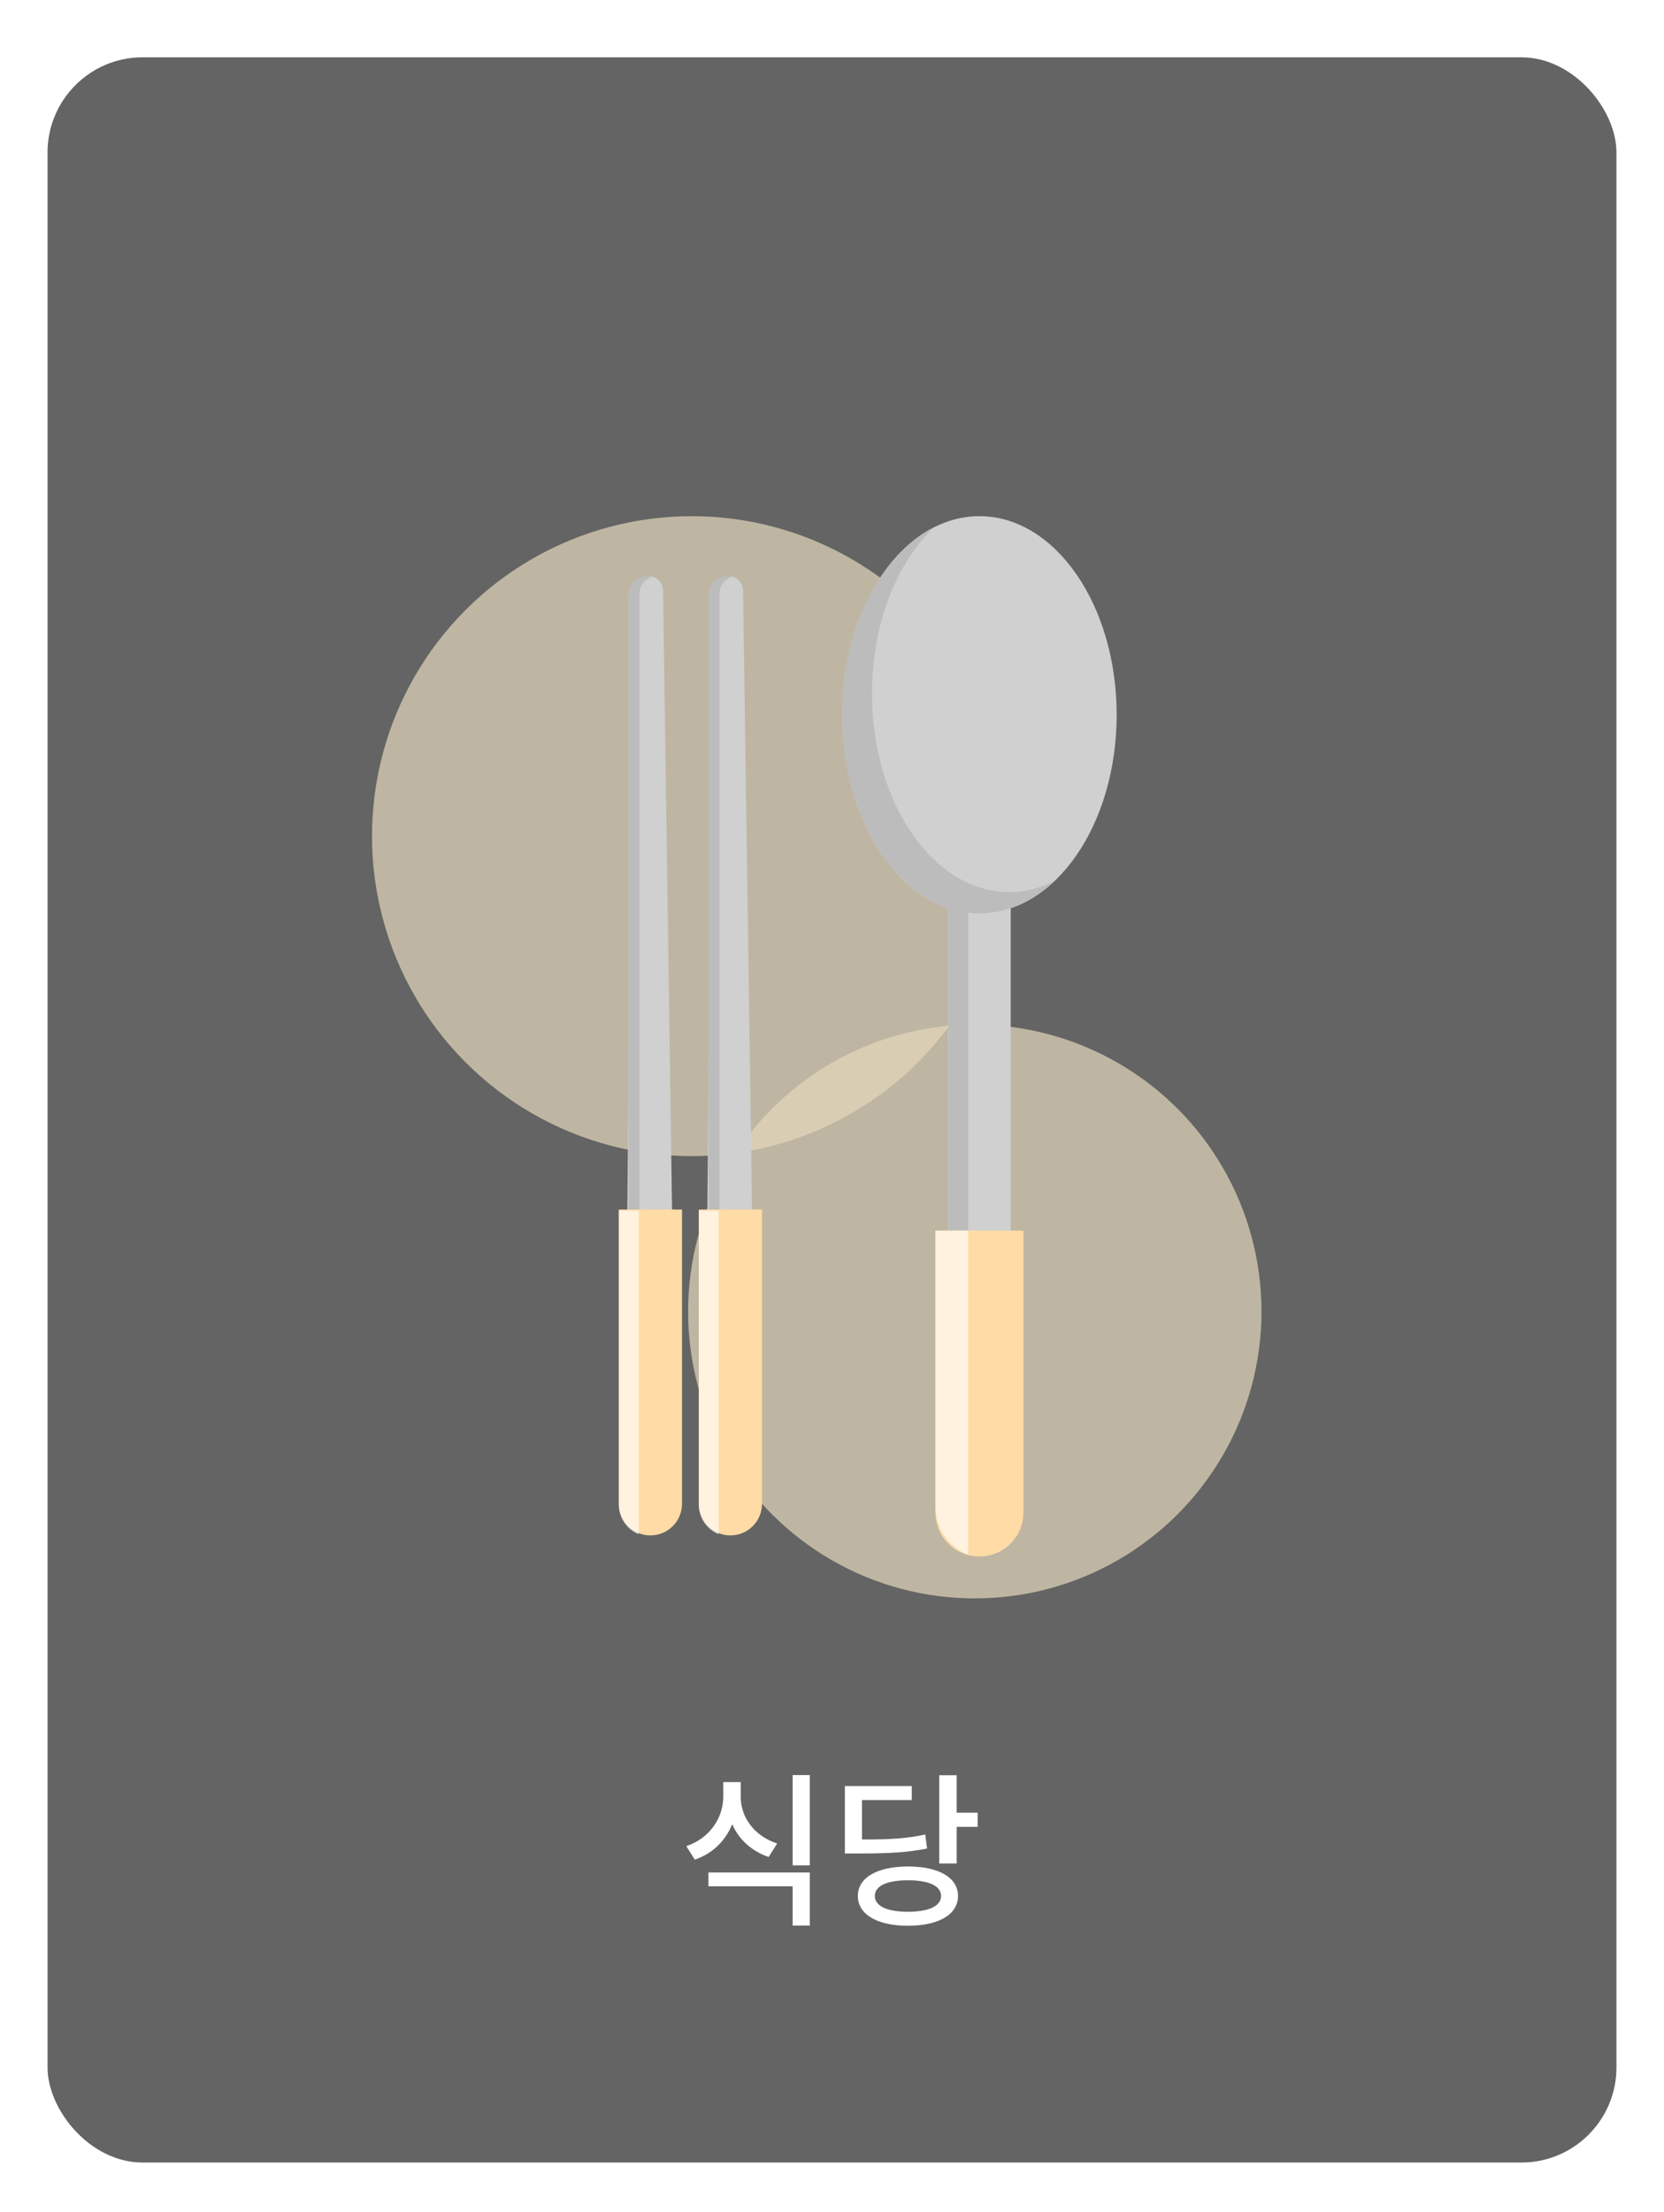 <svg width="140" height="186" viewBox="0 0 140 186" fill="none" xmlns="http://www.w3.org/2000/svg">
<g filter="url(#filter0_d_905_6127)">
<rect x="4" y="4.818" width="132" height="177" rx="8" fill="#646464"/>
</g>
<path d="M66.688 149.24V156.828H68.13V149.24H66.688ZM65.386 154.994C63.426 154.35 62.32 152.768 62.32 151.06V149.828H60.85V151.06C60.85 152.824 59.73 154.546 57.742 155.218L58.456 156.352C59.968 155.834 61.032 154.77 61.606 153.37C62.166 154.658 63.216 155.624 64.672 156.128L65.386 154.994ZM59.604 158.592H66.688V161.896H68.13V157.43H59.604V158.592ZM80.491 152.404V149.254H79.021V156.674H80.491V153.594H82.255V152.404H80.491ZM77.845 154.238C76.305 154.574 74.947 154.658 72.525 154.658V151.34H76.711V150.164H71.083V155.834H72.105C74.849 155.834 76.347 155.75 77.999 155.414L77.845 154.238ZM76.389 156.926C73.799 156.926 72.175 157.864 72.175 159.404C72.175 160.958 73.799 161.91 76.389 161.91C78.979 161.91 80.603 160.958 80.603 159.404C80.603 157.864 78.979 156.926 76.389 156.926ZM76.389 160.734C74.639 160.734 73.603 160.258 73.603 159.404C73.603 158.55 74.639 158.088 76.389 158.088C78.139 158.088 79.175 158.55 79.175 159.404C79.175 160.258 78.139 160.734 76.389 160.734Z" fill="white"/>
<g opacity="0.7" filter="url(#filter1_f_905_6127)">
<circle cx="82.013" cy="110.266" r="24.121" fill="#E4D9BC"/>
</g>
<g opacity="0.7" filter="url(#filter2_f_905_6127)">
<circle cx="58.2" cy="70.3" r="26.902" fill="#E4D9BC"/>
</g>
<path d="M93.95 60.097C93.95 69.32 88.781 76.796 82.404 76.796C76.028 76.796 70.858 69.32 70.858 60.097C70.858 50.875 76.028 43.398 82.404 43.398C88.781 43.398 93.95 50.875 93.95 60.097Z" fill="#D0D0D0"/>
<path d="M79.772 66.652C79.772 65.548 80.668 64.652 81.772 64.652H83.037C84.141 64.652 85.037 65.548 85.037 66.652V116.813C85.037 118.267 83.858 119.445 82.404 119.445C80.951 119.445 79.772 118.267 79.772 116.813V66.652Z" fill="#D0D0D0"/>
<path d="M60.018 49.671C60.025 48.986 60.582 48.434 61.267 48.434C61.95 48.434 62.507 48.982 62.517 49.665L63.606 124.601C63.623 125.806 62.652 126.791 61.447 126.791C60.247 126.791 59.277 125.812 59.289 124.612L60.018 49.671Z" fill="#D0D0D0"/>
<path d="M53.288 49.671C53.294 48.986 53.852 48.434 54.537 48.434C55.22 48.434 55.776 48.982 55.786 49.665L56.875 124.601C56.893 125.806 55.921 126.791 54.717 126.791C53.516 126.791 52.547 125.812 52.558 124.612L53.288 49.671Z" fill="#D0D0D0"/>
<path fill-rule="evenodd" clip-rule="evenodd" d="M61.577 48.503C60.966 48.696 60.523 49.268 60.523 49.943V125.122C60.523 125.797 60.966 126.368 61.577 126.561C61.433 126.607 61.28 126.631 61.122 126.631C60.288 126.631 59.613 125.955 59.613 125.122V49.943C59.613 49.109 60.288 48.434 61.122 48.434C61.28 48.434 61.433 48.458 61.577 48.503Z" fill="#BCBCBC"/>
<path fill-rule="evenodd" clip-rule="evenodd" d="M54.846 48.503C54.235 48.696 53.792 49.268 53.792 49.943V125.122C53.792 125.797 54.235 126.368 54.846 126.561C54.702 126.607 54.549 126.631 54.391 126.631C53.557 126.631 52.882 125.955 52.882 125.122V49.943C52.882 49.109 53.557 48.434 54.391 48.434C54.549 48.434 54.702 48.458 54.846 48.503Z" fill="#BCBCBC"/>
<path d="M58.795 101.693H64.11V126.434C64.11 127.902 62.92 129.092 61.453 129.092C59.985 129.092 58.795 127.902 58.795 126.434V101.693Z" fill="#FFDBA5"/>
<path d="M52.065 101.693H57.38V126.434C57.38 127.902 56.19 129.092 54.722 129.092C53.254 129.092 52.065 127.902 52.065 126.434V101.693Z" fill="#FFDBA5"/>
<path fill-rule="evenodd" clip-rule="evenodd" d="M60.47 101.787V128.998C59.489 128.607 58.795 127.648 58.795 126.528V101.787H60.47Z" fill="white" fill-opacity="0.63"/>
<path fill-rule="evenodd" clip-rule="evenodd" d="M53.739 101.787V128.998C52.758 128.607 52.065 127.648 52.065 126.528V101.787H53.739Z" fill="white" fill-opacity="0.63"/>
<path fill-rule="evenodd" clip-rule="evenodd" d="M88.738 74.061C87.54 74.669 86.251 75.001 84.909 75.001C78.533 75.001 73.364 67.524 73.364 58.302C73.364 52.462 75.436 47.323 78.575 44.338C74.081 46.622 70.858 52.815 70.858 60.097C70.858 69.319 76.028 76.796 82.404 76.796C84.743 76.796 86.919 75.79 88.738 74.061Z" fill="#BCBCBC"/>
<path d="M79.798 75.609H81.461V108.489H79.798V75.609Z" fill="#BCBCBC"/>
<path d="M78.703 103.465H86.106V127.161C86.106 129.206 84.449 130.863 82.404 130.863C80.36 130.863 78.703 129.206 78.703 127.161V103.465Z" fill="#FFDBA5"/>
<path fill-rule="evenodd" clip-rule="evenodd" d="M81.461 103.465V130.729C79.845 130.086 78.703 128.507 78.703 126.662V103.465H81.461Z" fill="white" fill-opacity="0.63"/>
<defs>
<filter id="filter0_d_905_6127" x="0" y="0.818" width="140" height="185" filterUnits="userSpaceOnUse" color-interpolation-filters="sRGB">
<feFlood flood-opacity="0" result="BackgroundImageFix"/>
<feColorMatrix in="SourceAlpha" type="matrix" values="0 0 0 0 0 0 0 0 0 0 0 0 0 0 0 0 0 0 127 0" result="hardAlpha"/>
<feOffset/>
<feGaussianBlur stdDeviation="2"/>
<feComposite in2="hardAlpha" operator="out"/>
<feColorMatrix type="matrix" values="0 0 0 0 0 0 0 0 0 0 0 0 0 0 0 0 0 0 0.25 0"/>
<feBlend mode="normal" in2="BackgroundImageFix" result="effect1_dropShadow_905_6127"/>
<feBlend mode="normal" in="SourceGraphic" in2="effect1_dropShadow_905_6127" result="shape"/>
</filter>
<filter id="filter1_f_905_6127" x="27.892" y="56.145" width="108.242" height="108.242" filterUnits="userSpaceOnUse" color-interpolation-filters="sRGB">
<feFlood flood-opacity="0" result="BackgroundImageFix"/>
<feBlend mode="normal" in="SourceGraphic" in2="BackgroundImageFix" result="shape"/>
<feGaussianBlur stdDeviation="15" result="effect1_foregroundBlur_905_6127"/>
</filter>
<filter id="filter2_f_905_6127" x="1.298" y="13.398" width="113.804" height="113.803" filterUnits="userSpaceOnUse" color-interpolation-filters="sRGB">
<feFlood flood-opacity="0" result="BackgroundImageFix"/>
<feBlend mode="normal" in="SourceGraphic" in2="BackgroundImageFix" result="shape"/>
<feGaussianBlur stdDeviation="15" result="effect1_foregroundBlur_905_6127"/>
</filter>
</defs>
</svg>
